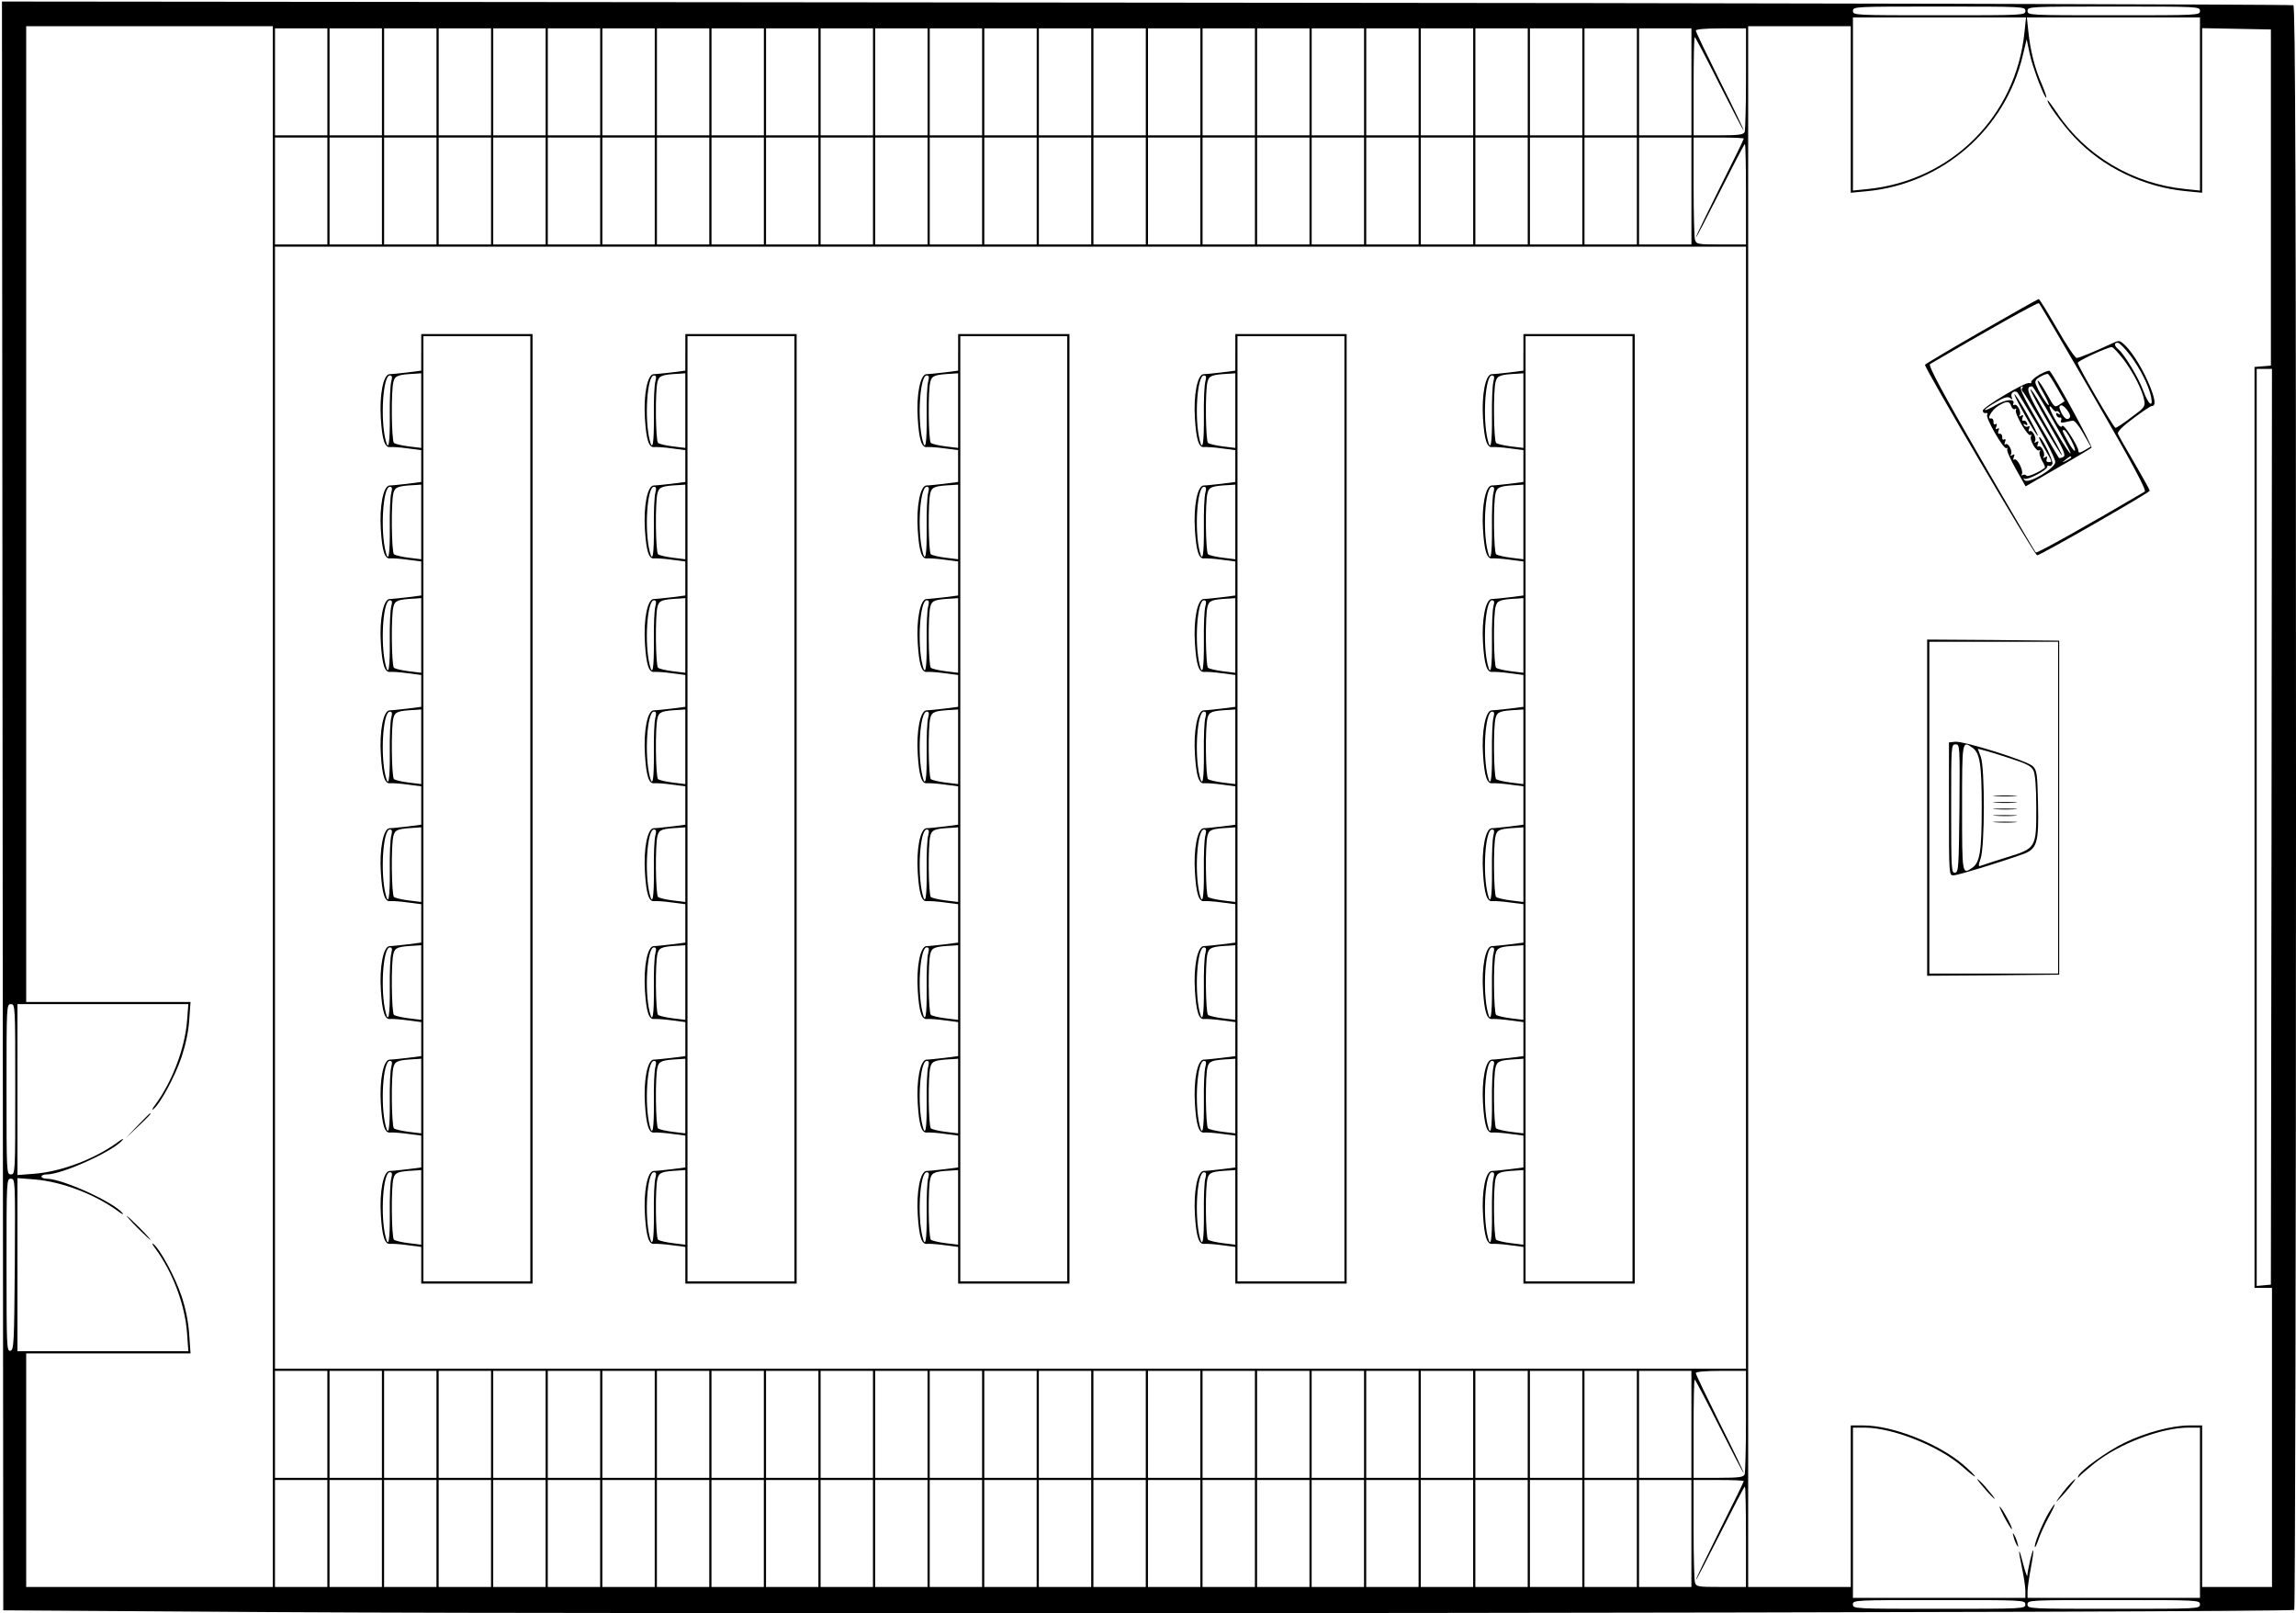 <?xml version="1.0" standalone="no"?>
<!DOCTYPE svg PUBLIC "-//W3C//DTD SVG 20010904//EN"
 "http://www.w3.org/TR/2001/REC-SVG-20010904/DTD/svg10.dtd">
<svg version="1.0" xmlns="http://www.w3.org/2000/svg"
 width="1052pt" height="739pt" viewBox="0 0 1052 739"
 preserveAspectRatio="xMidYMid meet">

<g transform="translate(0,739) scale(0.1,-0.1)"
fill="#000000" stroke="none">
<path d="M12 3698 l3 -3685 1220 -8 c1730 -11 9268 -3 9277 10 4 6 8 1660 8
3677 0 2811 -3 3669 -12 3674 -6 4 -2371 10 -5255 12 l-5244 5 3 -3685z m9268
3642 c0 -20 -7 -20 -395 -20 -388 0 -395 0 -395 20 0 20 7 20 395 20 388 0
395 0 395 -20z m800 0 c0 -20 -7 -20 -395 -20 -388 0 -395 0 -395 20 0 20 7
20 395 20 388 0 395 0 395 -20z m-804 -97 c-39 -385 -334 -680 -718 -719 l-68
-7 0 397 0 396 396 0 397 0 -7 -67z m804 -329 l0 -397 -67 7 c-241 24 -458
153 -588 349 -21 31 -40 57 -42 57 -13 0 67 -111 122 -169 130 -138 318 -229
513 -247 l72 -7 0 377 0 377 158 -3 157 -3 0 -770 0 -770 -37 -3 -38 -3 0
-2110 0 -2109 40 0 40 0 0 -685 0 -685 -160 0 -160 0 0 370 0 370 -58 0 c-79
0 -200 -32 -297 -79 -78 -37 -207 -130 -213 -154 -2 -8 -1 -9 5 -1 4 6 35 32
68 59 111 90 308 165 432 165 l53 0 0 -390 0 -390 -395 0 -395 0 0 29 c0 16 7
64 15 107 8 43 13 79 11 81 -4 5 -25 -87 -27 -115 0 -9 -9 15 -19 53 -22 86
-25 75 -5 -20 8 -39 15 -85 15 -102 l0 -33 -395 0 -395 0 0 390 0 390 53 0
c130 0 344 -86 450 -180 31 -28 57 -48 56 -43 0 4 -26 30 -57 56 -114 96 -322
177 -454 177 l-58 0 0 -370 0 -370 -235 0 -235 0 0 3575 0 3575 235 0 235 0 0
-381 0 -382 72 7 c347 32 636 283 716 621 l18 75 13 -62 c12 -62 70 -213 77
-205 2 2 -7 29 -20 60 -32 71 -53 154 -62 240 l-7 67 397 0 396 0 0 -396z
m-8830 -3219 l0 -3575 -565 0 -565 0 0 535 0 535 376 0 377 0 -6 87 c-4 58
-16 118 -35 175 -30 89 -97 213 -129 239 -9 8 -6 -2 9 -21 79 -107 136 -258
145 -387 l6 -83 -392 0 -391 0 0 396 0 397 78 -6 c125 -10 277 -68 382 -145
19 -15 29 -18 21 -9 -40 50 -276 157 -346 157 -14 0 -25 5 -25 10 0 6 11 10
25 10 70 0 306 107 346 157 8 9 -2 6 -21 -9 -105 -77 -257 -135 -383 -145
l-77 -6 0 392 0 391 391 0 392 0 -6 -77 c-10 -126 -68 -278 -145 -383 -15 -19
-18 -29 -9 -21 32 26 99 150 129 239 18 54 32 118 35 169 l6 83 -377 0 -376 0
0 2235 0 2235 565 0 565 0 0 -3575z m250 3320 l0 -245 -120 0 -120 0 0 245 0
245 120 0 120 0 0 -245z m250 0 l0 -245 -120 0 -120 0 0 245 0 245 120 0 120
0 0 -245z m250 0 l0 -245 -120 0 -120 0 0 245 0 245 120 0 120 0 0 -245z m250
0 l0 -245 -120 0 -120 0 0 245 0 245 120 0 120 0 0 -245z m250 0 l0 -245 -120
0 -120 0 0 245 0 245 120 0 120 0 0 -245z m250 0 l0 -245 -120 0 -120 0 0 245
0 245 120 0 120 0 0 -245z m250 0 l0 -245 -120 0 -120 0 0 245 0 245 120 0
120 0 0 -245z m250 0 l0 -245 -120 0 -120 0 0 245 0 245 120 0 120 0 0 -245z
m250 0 l0 -245 -120 0 -120 0 0 245 0 245 120 0 120 0 0 -245z m250 0 l0 -245
-120 0 -120 0 0 245 0 245 120 0 120 0 0 -245z m250 0 l0 -245 -120 0 -120 0
0 245 0 245 120 0 120 0 0 -245z m250 0 l0 -245 -120 0 -120 0 0 245 0 245
120 0 120 0 0 -245z m250 0 l0 -245 -120 0 -120 0 0 245 0 245 120 0 120 0 0
-245z m250 0 l0 -245 -120 0 -120 0 0 245 0 245 120 0 120 0 0 -245z m250 0
l0 -245 -120 0 -120 0 0 245 0 245 120 0 120 0 0 -245z m250 0 l0 -245 -120 0
-120 0 0 245 0 245 120 0 120 0 0 -245z m250 0 l0 -245 -120 0 -120 0 0 245 0
245 120 0 120 0 0 -245z m250 0 l0 -245 -120 0 -120 0 0 245 0 245 120 0 120
0 0 -245z m250 0 l0 -245 -120 0 -120 0 0 245 0 245 120 0 120 0 0 -245z m250
0 l0 -245 -120 0 -120 0 0 245 0 245 120 0 120 0 0 -245z m250 0 l0 -245 -120
0 -120 0 0 245 0 245 120 0 120 0 0 -245z m250 0 l0 -245 -120 0 -120 0 0 245
0 245 120 0 120 0 0 -245z m250 0 l0 -245 -120 0 -120 0 0 245 0 245 120 0
120 0 0 -245z m250 0 l0 -245 -120 0 -120 0 0 245 0 245 120 0 120 0 0 -245z
m250 0 l0 -245 -120 0 -120 0 0 245 0 245 120 0 120 0 0 -245z m250 0 l0 -245
-120 0 -120 0 0 245 0 245 120 0 120 0 0 -245z m250 16 c0 -126 -3 -236 -6
-245 -5 -13 -25 -16 -120 -16 l-114 0 0 225 c0 124 2 225 5 225 3 0 54 -98
114 -217 61 -120 110 -215 110 -210 1 4 -48 106 -109 227 -60 121 -110 224
-110 230 0 6 44 10 115 10 l115 0 0 -229z m-6500 -516 l0 -245 -120 0 -120 0
0 245 0 245 120 0 120 0 0 -245z m250 0 l0 -245 -120 0 -120 0 0 245 0 245
120 0 120 0 0 -245z m250 0 l0 -245 -120 0 -120 0 0 245 0 245 120 0 120 0 0
-245z m250 0 l0 -245 -120 0 -120 0 0 245 0 245 120 0 120 0 0 -245z m250 0
l0 -245 -120 0 -120 0 0 245 0 245 120 0 120 0 0 -245z m250 0 l0 -245 -120 0
-120 0 0 245 0 245 120 0 120 0 0 -245z m250 0 l0 -245 -120 0 -120 0 0 245 0
245 120 0 120 0 0 -245z m250 0 l0 -245 -120 0 -120 0 0 245 0 245 120 0 120
0 0 -245z m250 0 l0 -245 -120 0 -120 0 0 245 0 245 120 0 120 0 0 -245z m250
0 l0 -245 -120 0 -120 0 0 245 0 245 120 0 120 0 0 -245z m250 0 l0 -245 -120
0 -120 0 0 245 0 245 120 0 120 0 0 -245z m250 0 l0 -245 -120 0 -120 0 0 245
0 245 120 0 120 0 0 -245z m250 0 l0 -245 -120 0 -120 0 0 245 0 245 120 0
120 0 0 -245z m250 0 l0 -245 -120 0 -120 0 0 245 0 245 120 0 120 0 0 -245z
m250 0 l0 -245 -120 0 -120 0 0 245 0 245 120 0 120 0 0 -245z m250 0 l0 -245
-120 0 -120 0 0 245 0 245 120 0 120 0 0 -245z m250 0 l0 -245 -120 0 -120 0
0 245 0 245 120 0 120 0 0 -245z m250 0 l0 -245 -120 0 -120 0 0 245 0 245
120 0 120 0 0 -245z m250 0 l0 -245 -120 0 -120 0 0 245 0 245 120 0 120 0 0
-245z m250 0 l0 -245 -120 0 -120 0 0 245 0 245 120 0 120 0 0 -245z m250 0
l0 -245 -120 0 -120 0 0 245 0 245 120 0 120 0 0 -245z m250 0 l0 -245 -120 0
-120 0 0 245 0 245 120 0 120 0 0 -245z m250 0 l0 -245 -120 0 -120 0 0 245 0
245 120 0 120 0 0 -245z m250 0 l0 -245 -120 0 -120 0 0 245 0 245 120 0 120
0 0 -245z m250 0 l0 -245 -120 0 -120 0 0 245 0 245 120 0 120 0 0 -245z m250
0 l0 -245 -120 0 -120 0 0 245 0 245 120 0 120 0 0 -245z m240 240 c0 -3 -49
-104 -110 -225 -60 -121 -110 -223 -109 -227 0 -5 49 90 110 210 60 119 111
217 114 217 3 0 5 -103 5 -230 l0 -230 -114 0 c-109 0 -114 1 -120 23 -3 12
-6 122 -6 245 l0 222 115 0 c63 0 115 -2 115 -5z m10 -3065 l0 -2570 -3370 0
-3370 0 0 2570 0 2570 3370 0 3370 0 0 -2570z m2408 -87 l-3 -2098 -32 -3 -33
-3 0 2100 0 2101 35 0 35 0 -2 -2097z m-10338 -1203 c0 -383 0 -390 -20 -390
-20 0 -20 7 -20 390 0 383 0 390 20 390 20 0 20 -7 20 -390z m-2 -802 c-3
-365 -4 -393 -21 -396 -16 -3 -17 21 -17 392 0 390 0 396 20 396 20 0 20 -5
18 -392z m1432 -733 l0 -245 -120 0 -120 0 0 245 0 245 120 0 120 0 0 -245z
m250 0 l0 -245 -120 0 -120 0 0 245 0 245 120 0 120 0 0 -245z m250 0 l0 -245
-120 0 -120 0 0 245 0 245 120 0 120 0 0 -245z m250 0 l0 -245 -120 0 -120 0
0 245 0 245 120 0 120 0 0 -245z m250 0 l0 -245 -120 0 -120 0 0 245 0 245
120 0 120 0 0 -245z m250 0 l0 -245 -120 0 -120 0 0 245 0 245 120 0 120 0 0
-245z m250 0 l0 -245 -120 0 -120 0 0 245 0 245 120 0 120 0 0 -245z m250 0
l0 -245 -120 0 -120 0 0 245 0 245 120 0 120 0 0 -245z m250 0 l0 -245 -120 0
-120 0 0 245 0 245 120 0 120 0 0 -245z m250 0 l0 -245 -120 0 -120 0 0 245 0
245 120 0 120 0 0 -245z m250 0 l0 -245 -120 0 -120 0 0 245 0 245 120 0 120
0 0 -245z m250 0 l0 -245 -120 0 -120 0 0 245 0 245 120 0 120 0 0 -245z m250
0 l0 -245 -120 0 -120 0 0 245 0 245 120 0 120 0 0 -245z m250 0 l0 -245 -120
0 -120 0 0 245 0 245 120 0 120 0 0 -245z m250 0 l0 -245 -120 0 -120 0 0 245
0 245 120 0 120 0 0 -245z m250 0 l0 -245 -120 0 -120 0 0 245 0 245 120 0
120 0 0 -245z m250 0 l0 -245 -120 0 -120 0 0 245 0 245 120 0 120 0 0 -245z
m250 0 l0 -245 -120 0 -120 0 0 245 0 245 120 0 120 0 0 -245z m250 0 l0 -245
-120 0 -120 0 0 245 0 245 120 0 120 0 0 -245z m250 0 l0 -245 -120 0 -120 0
0 245 0 245 120 0 120 0 0 -245z m250 0 l0 -245 -120 0 -120 0 0 245 0 245
120 0 120 0 0 -245z m250 0 l0 -245 -120 0 -120 0 0 245 0 245 120 0 120 0 0
-245z m250 0 l0 -245 -120 0 -120 0 0 245 0 245 120 0 120 0 0 -245z m250 0
l0 -245 -120 0 -120 0 0 245 0 245 120 0 120 0 0 -245z m250 0 l0 -245 -120 0
-120 0 0 245 0 245 120 0 120 0 0 -245z m250 0 l0 -245 -120 0 -120 0 0 245 0
245 120 0 120 0 0 -245z m250 16 c0 -126 -3 -236 -6 -245 -5 -13 -25 -16 -120
-16 l-114 0 0 225 c0 124 2 225 5 225 3 0 54 -98 114 -217 61 -120 110 -215
110 -210 1 4 -48 106 -109 227 -60 121 -110 224 -110 230 0 6 44 10 115 10
l115 0 0 -229z m-6500 -516 l0 -245 -120 0 -120 0 0 245 0 245 120 0 120 0 0
-245z m250 0 l0 -245 -120 0 -120 0 0 245 0 245 120 0 120 0 0 -245z m250 0
l0 -245 -120 0 -120 0 0 245 0 245 120 0 120 0 0 -245z m250 0 l0 -245 -120 0
-120 0 0 245 0 245 120 0 120 0 0 -245z m250 0 l0 -245 -120 0 -120 0 0 245 0
245 120 0 120 0 0 -245z m250 0 l0 -245 -120 0 -120 0 0 245 0 245 120 0 120
0 0 -245z m250 0 l0 -245 -120 0 -120 0 0 245 0 245 120 0 120 0 0 -245z m250
0 l0 -245 -120 0 -120 0 0 245 0 245 120 0 120 0 0 -245z m250 0 l0 -245 -120
0 -120 0 0 245 0 245 120 0 120 0 0 -245z m250 0 l0 -245 -120 0 -120 0 0 245
0 245 120 0 120 0 0 -245z m250 0 l0 -245 -120 0 -120 0 0 245 0 245 120 0
120 0 0 -245z m250 0 l0 -245 -120 0 -120 0 0 245 0 245 120 0 120 0 0 -245z
m250 0 l0 -245 -120 0 -120 0 0 245 0 245 120 0 120 0 0 -245z m250 0 l0 -245
-120 0 -120 0 0 245 0 245 120 0 120 0 0 -245z m250 0 l0 -245 -120 0 -120 0
0 245 0 245 120 0 120 0 0 -245z m250 0 l0 -245 -120 0 -120 0 0 245 0 245
120 0 120 0 0 -245z m250 0 l0 -245 -120 0 -120 0 0 245 0 245 120 0 120 0 0
-245z m250 0 l0 -245 -120 0 -120 0 0 245 0 245 120 0 120 0 0 -245z m250 0
l0 -245 -120 0 -120 0 0 245 0 245 120 0 120 0 0 -245z m250 0 l0 -245 -120 0
-120 0 0 245 0 245 120 0 120 0 0 -245z m250 0 l0 -245 -120 0 -120 0 0 245 0
245 120 0 120 0 0 -245z m250 0 l0 -245 -120 0 -120 0 0 245 0 245 120 0 120
0 0 -245z m250 0 l0 -245 -120 0 -120 0 0 245 0 245 120 0 120 0 0 -245z m250
0 l0 -245 -120 0 -120 0 0 245 0 245 120 0 120 0 0 -245z m250 0 l0 -245 -120
0 -120 0 0 245 0 245 120 0 120 0 0 -245z m250 0 l0 -245 -120 0 -120 0 0 245
0 245 120 0 120 0 0 -245z m240 240 c0 -3 -49 -104 -110 -225 -60 -121 -110
-223 -109 -227 0 -5 49 90 110 210 60 119 111 217 114 217 3 0 5 -103 5 -230
l0 -230 -114 0 c-109 0 -114 1 -120 22 -3 13 -6 123 -6 246 l0 222 115 0 c63
0 115 -2 115 -5z m1290 -565 c0 -20 -7 -20 -395 -20 -388 0 -395 0 -395 20 0
20 7 20 395 20 388 0 395 0 395 -20z m800 0 c0 -20 -7 -20 -395 -20 -388 0
-395 0 -395 20 0 20 7 20 395 20 388 0 395 0 395 -20z"/>
<path d="M9078 5872 c-141 -81 -257 -150 -258 -153 -1 -18 503 -874 514 -873
18 2 515 287 516 296 0 4 -32 61 -70 127 -39 66 -73 126 -76 134 -3 9 21 34
70 70 42 32 80 57 85 57 19 0 17 26 -6 85 -29 74 -79 157 -115 192 -26 25 -28
25 -60 10 -82 -38 -152 -67 -163 -67 -7 0 -48 61 -90 135 -43 74 -80 135 -84
135 -3 0 -122 -67 -263 -148z m517 -302 c174 -301 241 -426 232 -432 -258
-152 -494 -284 -499 -279 -4 3 -118 197 -253 431 -174 301 -241 426 -232 432
258 152 494 284 499 279 4 -3 118 -197 253 -431z m165 193 c47 -63 86 -141 96
-191 11 -53 -12 -36 -35 26 -22 61 -86 167 -114 191 -20 16 -22 31 -4 31 8 0
33 -26 57 -57z m-30 -20 c47 -63 87 -142 95 -189 5 -26 -1 -33 -60 -76 -35
-27 -68 -48 -72 -48 -9 1 -173 284 -173 298 0 9 135 71 156 72 6 0 30 -26 54
-57z"/>
<path d="M9345 5674 c-22 -13 -39 -28 -38 -34 2 -5 -3 -7 -10 -5 -17 6 -212
-110 -212 -126 0 -8 6 -13 13 -11 8 1 11 -2 7 -8 -9 -14 76 -161 88 -153 6 3
7 1 4 -4 -4 -6 14 -47 39 -91 l45 -80 147 85 c81 46 151 88 155 92 6 6 -170
330 -192 352 -3 3 -24 -5 -46 -17z m80 -61 l35 -61 -23 -15 c-23 -15 -24 -14
-56 44 -18 32 -37 62 -43 65 -6 4 3 -19 21 -50 18 -31 31 -59 28 -62 -5 -5
-49 67 -60 98 -4 13 2 22 21 32 15 9 31 14 35 13 4 -1 23 -30 42 -64z m-160
-2 c-3 -5 -1 -12 3 -15 5 -3 46 -71 92 -150 46 -80 86 -144 88 -142 2 2 -35
71 -82 152 -79 139 -87 163 -55 164 9 0 181 -301 176 -307 -5 -4 -65 93 -141
230 -21 37 -40 66 -43 63 -2 -2 34 -71 81 -152 72 -125 83 -150 70 -157 -8 -5
-18 -7 -21 -4 -2 3 -44 74 -93 159 -78 135 -92 168 -74 168 3 0 3 -4 -1 -9z
m69 -169 c47 -81 84 -158 83 -169 -2 -30 -123 -101 -140 -83 -8 9 -8 11 -1 7
14 -8 104 40 104 54 0 6 4 8 9 5 5 -3 12 1 15 9 5 15 -52 130 -61 122 -2 -3
10 -28 27 -56 35 -60 34 -58 16 -58 -8 0 -12 6 -8 15 4 11 1 13 -8 7 -9 -5
-11 -4 -6 3 9 15 -12 54 -24 47 -6 -4 -7 1 -3 11 5 13 3 15 -7 9 -9 -5 -11 -4
-6 3 9 15 -12 54 -24 47 -6 -4 -7 1 -3 11 4 11 3 15 -5 10 -6 -3 -14 -1 -18 5
-5 8 -3 9 6 4 8 -5 11 -3 8 6 -3 8 -10 13 -16 12 -7 -2 -9 4 -5 14 5 12 3 14
-7 8 -9 -5 -11 -4 -6 3 9 15 -12 54 -24 47 -6 -3 -7 0 -5 7 9 23 -36 19 -82
-9 -24 -14 -46 -24 -48 -21 -3 2 20 18 49 35 41 24 57 28 67 19 9 -8 11 -7 6
6 -6 16 10 30 25 22 3 -2 44 -71 92 -152z m-119 88 c4 -11 11 -17 17 -14 6 4
8 2 5 -4 -9 -14 54 -123 66 -115 6 3 7 1 3 -5 -9 -15 24 -73 37 -65 6 3 7 1 3
-5 -4 -7 1 -25 10 -42 10 -16 16 -31 13 -33 -27 -21 -80 -44 -84 -36 -4 5 -11
6 -17 3 -7 -4 -8 -2 -4 4 9 15 -22 75 -34 67 -6 -4 -7 1 -3 11 5 13 3 15 -7 9
-9 -5 -11 -4 -6 3 9 15 -12 54 -24 47 -6 -4 -7 1 -3 11 4 11 2 15 -4 11 -6 -4
-10 1 -9 11 0 9 -4 16 -11 15 -8 -2 -10 4 -6 14 4 11 3 14 -5 9 -8 -5 -10 -1
-5 10 4 11 2 15 -4 11 -6 -4 -10 1 -9 11 0 9 -4 16 -11 15 -22 -5 1 37 32 57
39 24 52 24 60 0z m269 -52 c-10 -15 -24 -8 -39 21 -11 23 -12 30 -2 34 13 4
49 -42 41 -55z m-62 28 c4 3 9 0 14 -7 5 -8 3 -10 -6 -4 -8 5 -11 3 -8 -6 3
-8 10 -13 16 -12 6 2 9 -4 6 -12 -4 -11 0 -13 18 -9 12 3 29 6 36 7 7 1 29
-25 47 -58 l35 -61 -29 -17 c-20 -12 -28 -13 -28 -3 0 21 -67 126 -74 115 -7
-12 -19 2 -43 48 -19 38 -21 55 -2 31 7 -10 15 -15 18 -12z m67 -131 c32 -61
20 -69 -13 -9 -28 51 -30 54 -18 54 4 0 18 -20 31 -45z m1 -80 c0 -2 -10 -9
-22 -15 -22 -11 -22 -10 -4 4 21 17 26 19 26 11z"/>
<path d="M9230 5583 c0 -13 102 -194 107 -189 2 2 -21 48 -51 102 -31 55 -56
94 -56 87z"/>
<path d="M8830 3690 l0 -770 303 2 302 3 0 765 0 765 -302 3 -303 2 0 -770z
m600 0 l0 -760 -295 0 -295 0 0 760 0 760 295 0 295 0 0 -760z"/>
<path d="M8958 3992 l-28 -3 0 -305 c0 -303 0 -304 21 -304 19 0 205 57 315
96 68 24 76 51 72 231 -3 139 -5 154 -24 173 -25 25 -316 116 -356 112z m20
-304 c-3 -270 -4 -293 -20 -296 -17 -3 -18 16 -18 292 0 290 0 296 20 296 20
0 20 -5 18 -292z m59 277 c35 -24 43 -77 43 -275 0 -198 -8 -251 -43 -275 -47
-33 -47 -34 -47 275 0 309 0 308 47 275z m173 -49 c75 -24 98 -36 107 -56 8
-16 13 -75 13 -171 0 -185 0 -185 -140 -228 -55 -17 -106 -34 -114 -37 -12 -5
-12 0 -1 33 19 53 20 413 1 465 l-14 38 27 -7 c14 -3 69 -20 121 -37z"/>
<path d="M9143 3743 c26 -2 67 -2 90 0 23 2 2 3 -48 3 -49 0 -68 -1 -42 -3z"/>
<path d="M9143 3713 c26 -2 67 -2 90 0 23 2 2 3 -48 3 -49 0 -68 -1 -42 -3z"/>
<path d="M9143 3683 c26 -2 67 -2 90 0 23 2 2 3 -48 3 -49 0 -68 -1 -42 -3z"/>
<path d="M9143 3653 c26 -2 67 -2 90 0 23 2 2 3 -48 3 -49 0 -68 -1 -42 -3z"/>
<path d="M9143 3623 c26 -2 67 -2 90 0 23 2 2 3 -48 3 -49 0 -68 -1 -42 -3z"/>
<path d="M9060 613 c1 -5 22 -30 47 -58 50 -54 40 -34 -14 28 -18 20 -33 34
-33 30z"/>
<path d="M9475 582 c-31 -37 -65 -84 -48 -67 31 30 85 96 82 99 -2 1 -17 -13
-34 -32z"/>
<path d="M9182 443 c18 -34 34 -60 36 -58 5 4 -33 76 -52 100 -9 11 -2 -8 16
-42z"/>
<path d="M9384 455 c-29 -51 -67 -145 -60 -152 2 -2 9 13 16 34 7 21 27 66 46
101 39 71 38 84 -2 17z"/>
<path d="M9226 350 c3 -14 11 -32 16 -40 6 -10 7 -7 2 10 -3 14 -11 32 -16 40
-6 10 -7 7 -2 -10z"/>
<path d="M630 2233 l-55 -58 58 55 c53 50 62 60 54 60 -1 0 -27 -26 -57 -57z"/>
<path d="M630 1765 c30 -30 57 -55 59 -55 3 0 -19 25 -49 55 -30 30 -57 55
-59 55 -3 0 19 -25 49 -55z"/>
<path d="M1930 5776 l0 -84 -62 -8 c-35 -4 -72 -8 -83 -8 -29 -1 -47 -96 -40
-203 6 -98 18 -134 42 -131 10 1 46 -1 81 -6 l62 -8 0 -73 0 -73 -62 -8 c-35
-4 -72 -8 -83 -8 -29 -1 -47 -96 -40 -203 6 -98 18 -134 42 -131 10 1 46 -1
81 -6 l62 -8 0 -78 0 -78 -62 -8 c-35 -4 -72 -8 -83 -8 -29 -1 -47 -96 -40
-203 6 -98 18 -134 42 -131 10 1 46 -1 81 -6 l62 -8 0 -73 0 -73 -62 -8 c-35
-4 -72 -8 -83 -8 -29 -1 -47 -96 -40 -203 6 -98 18 -134 42 -131 10 1 46 -1
81 -6 l62 -8 0 -88 0 -88 -62 -8 c-35 -4 -72 -8 -83 -8 -29 -1 -47 -96 -40
-203 6 -98 18 -134 42 -131 10 1 46 -1 81 -6 l62 -8 0 -88 0 -88 -62 -8 c-35
-4 -72 -8 -83 -8 -29 -1 -47 -96 -40 -203 6 -98 18 -134 42 -131 10 1 46 -1
81 -6 l62 -8 0 -78 0 -78 -62 -8 c-35 -4 -72 -8 -83 -8 -29 -1 -47 -96 -40
-203 6 -98 18 -134 42 -131 10 1 46 -1 81 -6 l62 -8 0 -73 0 -73 -62 -8 c-35
-4 -72 -8 -83 -8 -29 -1 -47 -96 -40 -203 6 -98 18 -134 42 -131 10 1 46 -1
81 -6 l62 -8 0 -84 0 -84 255 0 255 0 0 2175 0 2175 -255 0 -255 0 0 -84z
m500 -2091 l0 -2165 -245 0 -245 0 0 2165 0 2165 245 0 245 0 0 -2165z m-500
1824 l0 -171 -57 7 c-32 4 -62 11 -68 16 -11 11 -14 241 -2 281 7 27 20 32
100 36 l27 2 0 -171z m-137 134 c-5 -16 -8 -88 -7 -160 1 -124 -6 -164 -19
-110 -25 99 -12 297 19 297 11 0 12 -7 7 -27z m137 -644 l0 -171 -57 7 c-32 4
-62 11 -68 16 -11 11 -14 241 -2 281 7 27 20 32 100 36 l27 2 0 -171z m-137
134 c-5 -16 -8 -88 -7 -160 1 -124 -6 -164 -19 -110 -25 99 -12 297 19 297 11
0 12 -7 7 -27z m137 -654 l0 -171 -57 7 c-32 4 -62 11 -68 16 -11 11 -14 241
-2 281 7 27 20 32 100 36 l27 2 0 -171z m-137 134 c-5 -16 -8 -88 -7 -160 1
-124 -6 -164 -19 -110 -25 99 -12 297 19 297 11 0 12 -7 7 -27z m137 -644 l0
-171 -57 7 c-32 4 -62 11 -68 16 -11 11 -14 241 -2 281 7 27 20 32 100 36 l27
2 0 -171z m-137 134 c-5 -16 -8 -88 -7 -160 1 -124 -6 -164 -19 -110 -25 99
-12 297 19 297 11 0 12 -7 7 -27z m137 -674 l0 -171 -57 7 c-32 4 -62 11 -68
16 -11 11 -14 241 -2 281 7 27 20 32 100 36 l27 2 0 -171z m-137 134 c-5 -16
-8 -88 -7 -160 1 -124 -6 -164 -19 -110 -25 99 -12 297 19 297 11 0 12 -7 7
-27z m137 -674 l0 -171 -57 7 c-32 4 -62 11 -68 16 -11 11 -14 241 -2 281 7
27 20 32 100 36 l27 2 0 -171z m-137 134 c-5 -16 -8 -88 -7 -160 1 -124 -6
-164 -19 -110 -25 99 -12 297 19 297 11 0 12 -7 7 -27z m137 -654 l0 -171 -57
7 c-32 4 -62 11 -68 16 -11 11 -14 241 -2 281 7 27 20 32 100 36 l27 2 0 -171z
m-137 134 c-5 -16 -8 -88 -7 -160 1 -124 -6 -164 -19 -110 -25 99 -12 297 19
297 11 0 12 -7 7 -27z m137 -644 l0 -171 -57 7 c-32 4 -62 11 -68 16 -11 11
-14 241 -2 281 7 27 20 32 100 36 l27 2 0 -171z m-137 134 c-5 -16 -8 -88 -7
-160 1 -124 -6 -164 -19 -110 -25 99 -12 297 19 297 11 0 12 -7 7 -27z"/>
<path d="M3140 5776 l0 -84 -62 -8 c-35 -4 -72 -8 -83 -8 -29 -1 -47 -96 -40
-203 6 -98 18 -134 42 -131 10 1 46 -1 81 -6 l62 -8 0 -73 0 -73 -62 -8 c-35
-4 -72 -8 -83 -8 -29 -1 -47 -96 -40 -203 6 -98 18 -134 42 -131 10 1 46 -1
81 -6 l62 -8 0 -78 0 -78 -62 -8 c-35 -4 -72 -8 -83 -8 -29 -1 -47 -96 -40
-203 6 -98 18 -134 42 -131 10 1 46 -1 81 -6 l62 -8 0 -73 0 -73 -62 -8 c-35
-4 -72 -8 -83 -8 -29 -1 -47 -96 -40 -203 6 -98 18 -134 42 -131 10 1 46 -1
81 -6 l62 -8 0 -88 0 -88 -62 -8 c-35 -4 -72 -8 -83 -8 -29 -1 -47 -96 -40
-203 6 -98 18 -134 42 -131 10 1 46 -1 81 -6 l62 -8 0 -88 0 -88 -62 -8 c-35
-4 -72 -8 -83 -8 -29 -1 -47 -96 -40 -203 6 -98 18 -134 42 -131 10 1 46 -1
81 -6 l62 -8 0 -78 0 -78 -62 -8 c-35 -4 -72 -8 -83 -8 -29 -1 -47 -96 -40
-203 6 -98 18 -134 42 -131 10 1 46 -1 81 -6 l62 -8 0 -73 0 -73 -62 -8 c-35
-4 -72 -8 -83 -8 -29 -1 -47 -96 -40 -203 6 -98 18 -134 42 -131 10 1 46 -1
81 -6 l62 -8 0 -84 0 -84 255 0 255 0 0 2175 0 2175 -255 0 -255 0 0 -84z
m500 -2091 l0 -2165 -245 0 -245 0 0 2165 0 2165 245 0 245 0 0 -2165z m-500
1824 l0 -171 -57 7 c-32 4 -62 11 -68 16 -11 11 -14 241 -2 281 7 27 20 32
100 36 l27 2 0 -171z m-137 134 c-5 -16 -8 -88 -7 -160 1 -124 -6 -164 -19
-110 -25 99 -12 297 19 297 11 0 12 -7 7 -27z m137 -644 l0 -171 -57 7 c-32 4
-62 11 -68 16 -11 11 -14 241 -2 281 7 27 20 32 100 36 l27 2 0 -171z m-137
134 c-5 -16 -8 -88 -7 -160 1 -124 -6 -164 -19 -110 -25 99 -12 297 19 297 11
0 12 -7 7 -27z m137 -654 l0 -171 -57 7 c-32 4 -62 11 -68 16 -11 11 -14 241
-2 281 7 27 20 32 100 36 l27 2 0 -171z m-137 134 c-5 -16 -8 -88 -7 -160 1
-124 -6 -164 -19 -110 -25 99 -12 297 19 297 11 0 12 -7 7 -27z m137 -644 l0
-171 -57 7 c-32 4 -62 11 -68 16 -11 11 -14 241 -2 281 7 27 20 32 100 36 l27
2 0 -171z m-137 134 c-5 -16 -8 -88 -7 -160 1 -124 -6 -164 -19 -110 -25 99
-12 297 19 297 11 0 12 -7 7 -27z m137 -674 l0 -171 -57 7 c-32 4 -62 11 -68
16 -11 11 -14 241 -2 281 7 27 20 32 100 36 l27 2 0 -171z m-137 134 c-5 -16
-8 -88 -7 -160 1 -124 -6 -164 -19 -110 -25 99 -12 297 19 297 11 0 12 -7 7
-27z m137 -674 l0 -171 -57 7 c-32 4 -62 11 -68 16 -11 11 -14 241 -2 281 7
27 20 32 100 36 l27 2 0 -171z m-137 134 c-5 -16 -8 -88 -7 -160 1 -124 -6
-164 -19 -110 -25 99 -12 297 19 297 11 0 12 -7 7 -27z m137 -654 l0 -171 -57
7 c-32 4 -62 11 -68 16 -11 11 -14 241 -2 281 7 27 20 32 100 36 l27 2 0 -171z
m-137 134 c-5 -16 -8 -88 -7 -160 1 -124 -6 -164 -19 -110 -25 99 -12 297 19
297 11 0 12 -7 7 -27z m137 -644 l0 -171 -57 7 c-32 4 -62 11 -68 16 -11 11
-14 241 -2 281 7 27 20 32 100 36 l27 2 0 -171z m-137 134 c-5 -16 -8 -88 -7
-160 1 -124 -6 -164 -19 -110 -25 99 -12 297 19 297 11 0 12 -7 7 -27z"/>
<path d="M4390 5776 l0 -84 -62 -8 c-35 -4 -72 -8 -83 -8 -29 -1 -47 -96 -40
-203 6 -98 18 -134 42 -131 10 1 46 -1 81 -6 l62 -8 0 -73 0 -73 -62 -8 c-35
-4 -72 -8 -83 -8 -29 -1 -47 -96 -40 -203 6 -98 18 -134 42 -131 10 1 46 -1
81 -6 l62 -8 0 -78 0 -78 -62 -8 c-35 -4 -72 -8 -83 -8 -29 -1 -47 -96 -40
-203 6 -98 18 -134 42 -131 10 1 46 -1 81 -6 l62 -8 0 -73 0 -73 -62 -8 c-35
-4 -72 -8 -83 -8 -29 -1 -47 -96 -40 -203 6 -98 18 -134 42 -131 10 1 46 -1
81 -6 l62 -8 0 -88 0 -88 -62 -8 c-35 -4 -72 -8 -83 -8 -29 -1 -47 -96 -40
-203 6 -98 18 -134 42 -131 10 1 46 -1 81 -6 l62 -8 0 -88 0 -88 -62 -8 c-35
-4 -72 -8 -83 -8 -29 -1 -47 -96 -40 -203 6 -98 18 -134 42 -131 10 1 46 -1
81 -6 l62 -8 0 -78 0 -78 -62 -8 c-35 -4 -72 -8 -83 -8 -29 -1 -47 -96 -40
-203 6 -98 18 -134 42 -131 10 1 46 -1 81 -6 l62 -8 0 -73 0 -73 -62 -8 c-35
-4 -72 -8 -83 -8 -29 -1 -47 -96 -40 -203 6 -98 18 -134 42 -131 10 1 46 -1
81 -6 l62 -8 0 -84 0 -84 255 0 255 0 0 2175 0 2175 -255 0 -255 0 0 -84z
m500 -2091 l0 -2165 -245 0 -245 0 0 2165 0 2165 245 0 245 0 0 -2165z m-500
1824 l0 -171 -57 7 c-32 4 -62 11 -68 16 -11 11 -14 241 -2 281 7 27 20 32
100 36 l27 2 0 -171z m-137 134 c-5 -16 -8 -88 -7 -160 1 -124 -6 -164 -19
-110 -25 99 -12 297 19 297 11 0 12 -7 7 -27z m137 -644 l0 -171 -57 7 c-32 4
-62 11 -68 16 -11 11 -14 241 -2 281 7 27 20 32 100 36 l27 2 0 -171z m-137
134 c-5 -16 -8 -88 -7 -160 1 -124 -6 -164 -19 -110 -25 99 -12 297 19 297 11
0 12 -7 7 -27z m137 -654 l0 -171 -57 7 c-32 4 -62 11 -68 16 -11 11 -14 241
-2 281 7 27 20 32 100 36 l27 2 0 -171z m-137 134 c-5 -16 -8 -88 -7 -160 1
-124 -6 -164 -19 -110 -25 99 -12 297 19 297 11 0 12 -7 7 -27z m137 -644 l0
-171 -57 7 c-32 4 -62 11 -68 16 -11 11 -14 241 -2 281 7 27 20 32 100 36 l27
2 0 -171z m-137 134 c-5 -16 -8 -88 -7 -160 1 -124 -6 -164 -19 -110 -25 99
-12 297 19 297 11 0 12 -7 7 -27z m137 -674 l0 -171 -57 7 c-32 4 -62 11 -68
16 -11 11 -14 241 -2 281 7 27 20 32 100 36 l27 2 0 -171z m-137 134 c-5 -16
-8 -88 -7 -160 1 -124 -6 -164 -19 -110 -25 99 -12 297 19 297 11 0 12 -7 7
-27z m137 -674 l0 -171 -57 7 c-32 4 -62 11 -68 16 -11 11 -14 241 -2 281 7
27 20 32 100 36 l27 2 0 -171z m-137 134 c-5 -16 -8 -88 -7 -160 1 -124 -6
-164 -19 -110 -25 99 -12 297 19 297 11 0 12 -7 7 -27z m137 -654 l0 -171 -57
7 c-32 4 -62 11 -68 16 -11 11 -14 241 -2 281 7 27 20 32 100 36 l27 2 0 -171z
m-137 134 c-5 -16 -8 -88 -7 -160 1 -124 -6 -164 -19 -110 -25 99 -12 297 19
297 11 0 12 -7 7 -27z m137 -644 l0 -171 -57 7 c-32 4 -62 11 -68 16 -11 11
-14 241 -2 281 7 27 20 32 100 36 l27 2 0 -171z m-137 134 c-5 -16 -8 -88 -7
-160 1 -124 -6 -164 -19 -110 -25 99 -12 297 19 297 11 0 12 -7 7 -27z"/>
<path d="M5660 5776 l0 -84 -62 -8 c-35 -4 -72 -8 -83 -8 -29 -1 -47 -96 -40
-203 6 -98 18 -134 42 -131 10 1 46 -1 81 -6 l62 -8 0 -73 0 -73 -62 -8 c-35
-4 -72 -8 -83 -8 -29 -1 -47 -96 -40 -203 6 -98 18 -134 42 -131 10 1 46 -1
81 -6 l62 -8 0 -78 0 -78 -62 -8 c-35 -4 -72 -8 -83 -8 -29 -1 -47 -96 -40
-203 6 -98 18 -134 42 -131 10 1 46 -1 81 -6 l62 -8 0 -73 0 -73 -62 -8 c-35
-4 -72 -8 -83 -8 -29 -1 -47 -96 -40 -203 6 -98 18 -134 42 -131 10 1 46 -1
81 -6 l62 -8 0 -88 0 -88 -62 -8 c-35 -4 -72 -8 -83 -8 -29 -1 -47 -96 -40
-203 6 -98 18 -134 42 -131 10 1 46 -1 81 -6 l62 -8 0 -88 0 -88 -62 -8 c-35
-4 -72 -8 -83 -8 -29 -1 -47 -96 -40 -203 6 -98 18 -134 42 -131 10 1 46 -1
81 -6 l62 -8 0 -78 0 -78 -62 -8 c-35 -4 -72 -8 -83 -8 -29 -1 -47 -96 -40
-203 6 -98 18 -134 42 -131 10 1 46 -1 81 -6 l62 -8 0 -73 0 -73 -62 -8 c-35
-4 -72 -8 -83 -8 -29 -1 -47 -96 -40 -203 6 -98 18 -134 42 -131 10 1 46 -1
81 -6 l62 -8 0 -84 0 -84 255 0 255 0 0 2175 0 2175 -255 0 -255 0 0 -84z
m500 -2091 l0 -2165 -245 0 -245 0 0 2165 0 2165 245 0 245 0 0 -2165z m-500
1824 l0 -171 -57 7 c-32 4 -62 11 -68 16 -11 11 -14 241 -2 281 7 27 20 32
100 36 l27 2 0 -171z m-137 134 c-5 -16 -8 -88 -7 -160 1 -124 -6 -164 -19
-110 -25 99 -12 297 19 297 11 0 12 -7 7 -27z m137 -644 l0 -171 -57 7 c-32 4
-62 11 -68 16 -11 11 -14 241 -2 281 7 27 20 32 100 36 l27 2 0 -171z m-137
134 c-5 -16 -8 -88 -7 -160 1 -124 -6 -164 -19 -110 -25 99 -12 297 19 297 11
0 12 -7 7 -27z m137 -654 l0 -171 -57 7 c-32 4 -62 11 -68 16 -11 11 -14 241
-2 281 7 27 20 32 100 36 l27 2 0 -171z m-137 134 c-5 -16 -8 -88 -7 -160 1
-124 -6 -164 -19 -110 -25 99 -12 297 19 297 11 0 12 -7 7 -27z m137 -644 l0
-171 -57 7 c-32 4 -62 11 -68 16 -11 11 -14 241 -2 281 7 27 20 32 100 36 l27
2 0 -171z m-137 134 c-5 -16 -8 -88 -7 -160 1 -124 -6 -164 -19 -110 -25 99
-12 297 19 297 11 0 12 -7 7 -27z m137 -674 l0 -171 -57 7 c-32 4 -62 11 -68
16 -11 11 -14 241 -2 281 7 27 20 32 100 36 l27 2 0 -171z m-137 134 c-5 -16
-8 -88 -7 -160 1 -124 -6 -164 -19 -110 -25 99 -12 297 19 297 11 0 12 -7 7
-27z m137 -674 l0 -171 -57 7 c-32 4 -62 11 -68 16 -11 11 -14 241 -2 281 7
27 20 32 100 36 l27 2 0 -171z m-137 134 c-5 -16 -8 -88 -7 -160 1 -124 -6
-164 -19 -110 -25 99 -12 297 19 297 11 0 12 -7 7 -27z m137 -654 l0 -171 -57
7 c-32 4 -62 11 -68 16 -11 11 -14 241 -2 281 7 27 20 32 100 36 l27 2 0 -171z
m-137 134 c-5 -16 -8 -88 -7 -160 1 -124 -6 -164 -19 -110 -25 99 -12 297 19
297 11 0 12 -7 7 -27z m137 -644 l0 -171 -57 7 c-32 4 -62 11 -68 16 -11 11
-14 241 -2 281 7 27 20 32 100 36 l27 2 0 -171z m-137 134 c-5 -16 -8 -88 -7
-160 1 -124 -6 -164 -19 -110 -25 99 -12 297 19 297 11 0 12 -7 7 -27z"/>
<path d="M6980 5776 l0 -84 -62 -8 c-35 -4 -72 -8 -83 -8 -29 -1 -47 -96 -40
-203 6 -98 18 -134 42 -131 10 1 46 -1 81 -6 l62 -8 0 -73 0 -73 -62 -8 c-35
-4 -72 -8 -83 -8 -29 -1 -47 -96 -40 -203 6 -98 18 -134 42 -131 10 1 46 -1
81 -6 l62 -8 0 -78 0 -78 -62 -8 c-35 -4 -72 -8 -83 -8 -29 -1 -47 -96 -40
-203 6 -98 18 -134 42 -131 10 1 46 -1 81 -6 l62 -8 0 -73 0 -73 -62 -8 c-35
-4 -72 -8 -83 -8 -29 -1 -47 -96 -40 -203 6 -98 18 -134 42 -131 10 1 46 -1
81 -6 l62 -8 0 -88 0 -88 -62 -8 c-35 -4 -72 -8 -83 -8 -29 -1 -47 -96 -40
-203 6 -98 18 -134 42 -131 10 1 46 -1 81 -6 l62 -8 0 -88 0 -88 -62 -8 c-35
-4 -72 -8 -83 -8 -29 -1 -47 -96 -40 -203 6 -98 18 -134 42 -131 10 1 46 -1
81 -6 l62 -8 0 -78 0 -78 -62 -8 c-35 -4 -72 -8 -83 -8 -29 -1 -47 -96 -40
-203 6 -98 18 -134 42 -131 10 1 46 -1 81 -6 l62 -8 0 -73 0 -73 -62 -8 c-35
-4 -72 -8 -83 -8 -29 -1 -47 -96 -40 -203 6 -98 18 -134 42 -131 10 1 46 -1
81 -6 l62 -8 0 -84 0 -84 255 0 255 0 0 2175 0 2175 -255 0 -255 0 0 -84z
m500 -2091 l0 -2165 -245 0 -245 0 0 2165 0 2165 245 0 245 0 0 -2165z m-500
1824 l0 -171 -57 7 c-32 4 -62 11 -68 16 -11 11 -14 241 -2 281 7 27 20 32
100 36 l27 2 0 -171z m-137 134 c-5 -16 -8 -88 -7 -160 1 -124 -6 -164 -19
-110 -25 99 -12 297 19 297 11 0 12 -7 7 -27z m137 -644 l0 -171 -57 7 c-32 4
-62 11 -68 16 -11 11 -14 241 -2 281 7 27 20 32 100 36 l27 2 0 -171z m-137
134 c-5 -16 -8 -88 -7 -160 1 -124 -6 -164 -19 -110 -25 99 -12 297 19 297 11
0 12 -7 7 -27z m137 -654 l0 -171 -57 7 c-32 4 -62 11 -68 16 -11 11 -14 241
-2 281 7 27 20 32 100 36 l27 2 0 -171z m-137 134 c-5 -16 -8 -88 -7 -160 1
-124 -6 -164 -19 -110 -25 99 -12 297 19 297 11 0 12 -7 7 -27z m137 -644 l0
-171 -57 7 c-32 4 -62 11 -68 16 -11 11 -14 241 -2 281 7 27 20 32 100 36 l27
2 0 -171z m-137 134 c-5 -16 -8 -88 -7 -160 1 -124 -6 -164 -19 -110 -25 99
-12 297 19 297 11 0 12 -7 7 -27z m137 -674 l0 -171 -57 7 c-32 4 -62 11 -68
16 -11 11 -14 241 -2 281 7 27 20 32 100 36 l27 2 0 -171z m-137 134 c-5 -16
-8 -88 -7 -160 1 -124 -6 -164 -19 -110 -25 99 -12 297 19 297 11 0 12 -7 7
-27z m137 -674 l0 -171 -57 7 c-32 4 -62 11 -68 16 -11 11 -14 241 -2 281 7
27 20 32 100 36 l27 2 0 -171z m-137 134 c-5 -16 -8 -88 -7 -160 1 -124 -6
-164 -19 -110 -25 99 -12 297 19 297 11 0 12 -7 7 -27z m137 -654 l0 -171 -57
7 c-32 4 -62 11 -68 16 -11 11 -14 241 -2 281 7 27 20 32 100 36 l27 2 0 -171z
m-137 134 c-5 -16 -8 -88 -7 -160 1 -124 -6 -164 -19 -110 -25 99 -12 297 19
297 11 0 12 -7 7 -27z m137 -644 l0 -171 -57 7 c-32 4 -62 11 -68 16 -11 11
-14 241 -2 281 7 27 20 32 100 36 l27 2 0 -171z m-137 134 c-5 -16 -8 -88 -7
-160 1 -124 -6 -164 -19 -110 -25 99 -12 297 19 297 11 0 12 -7 7 -27z"/>
</g>
</svg>
